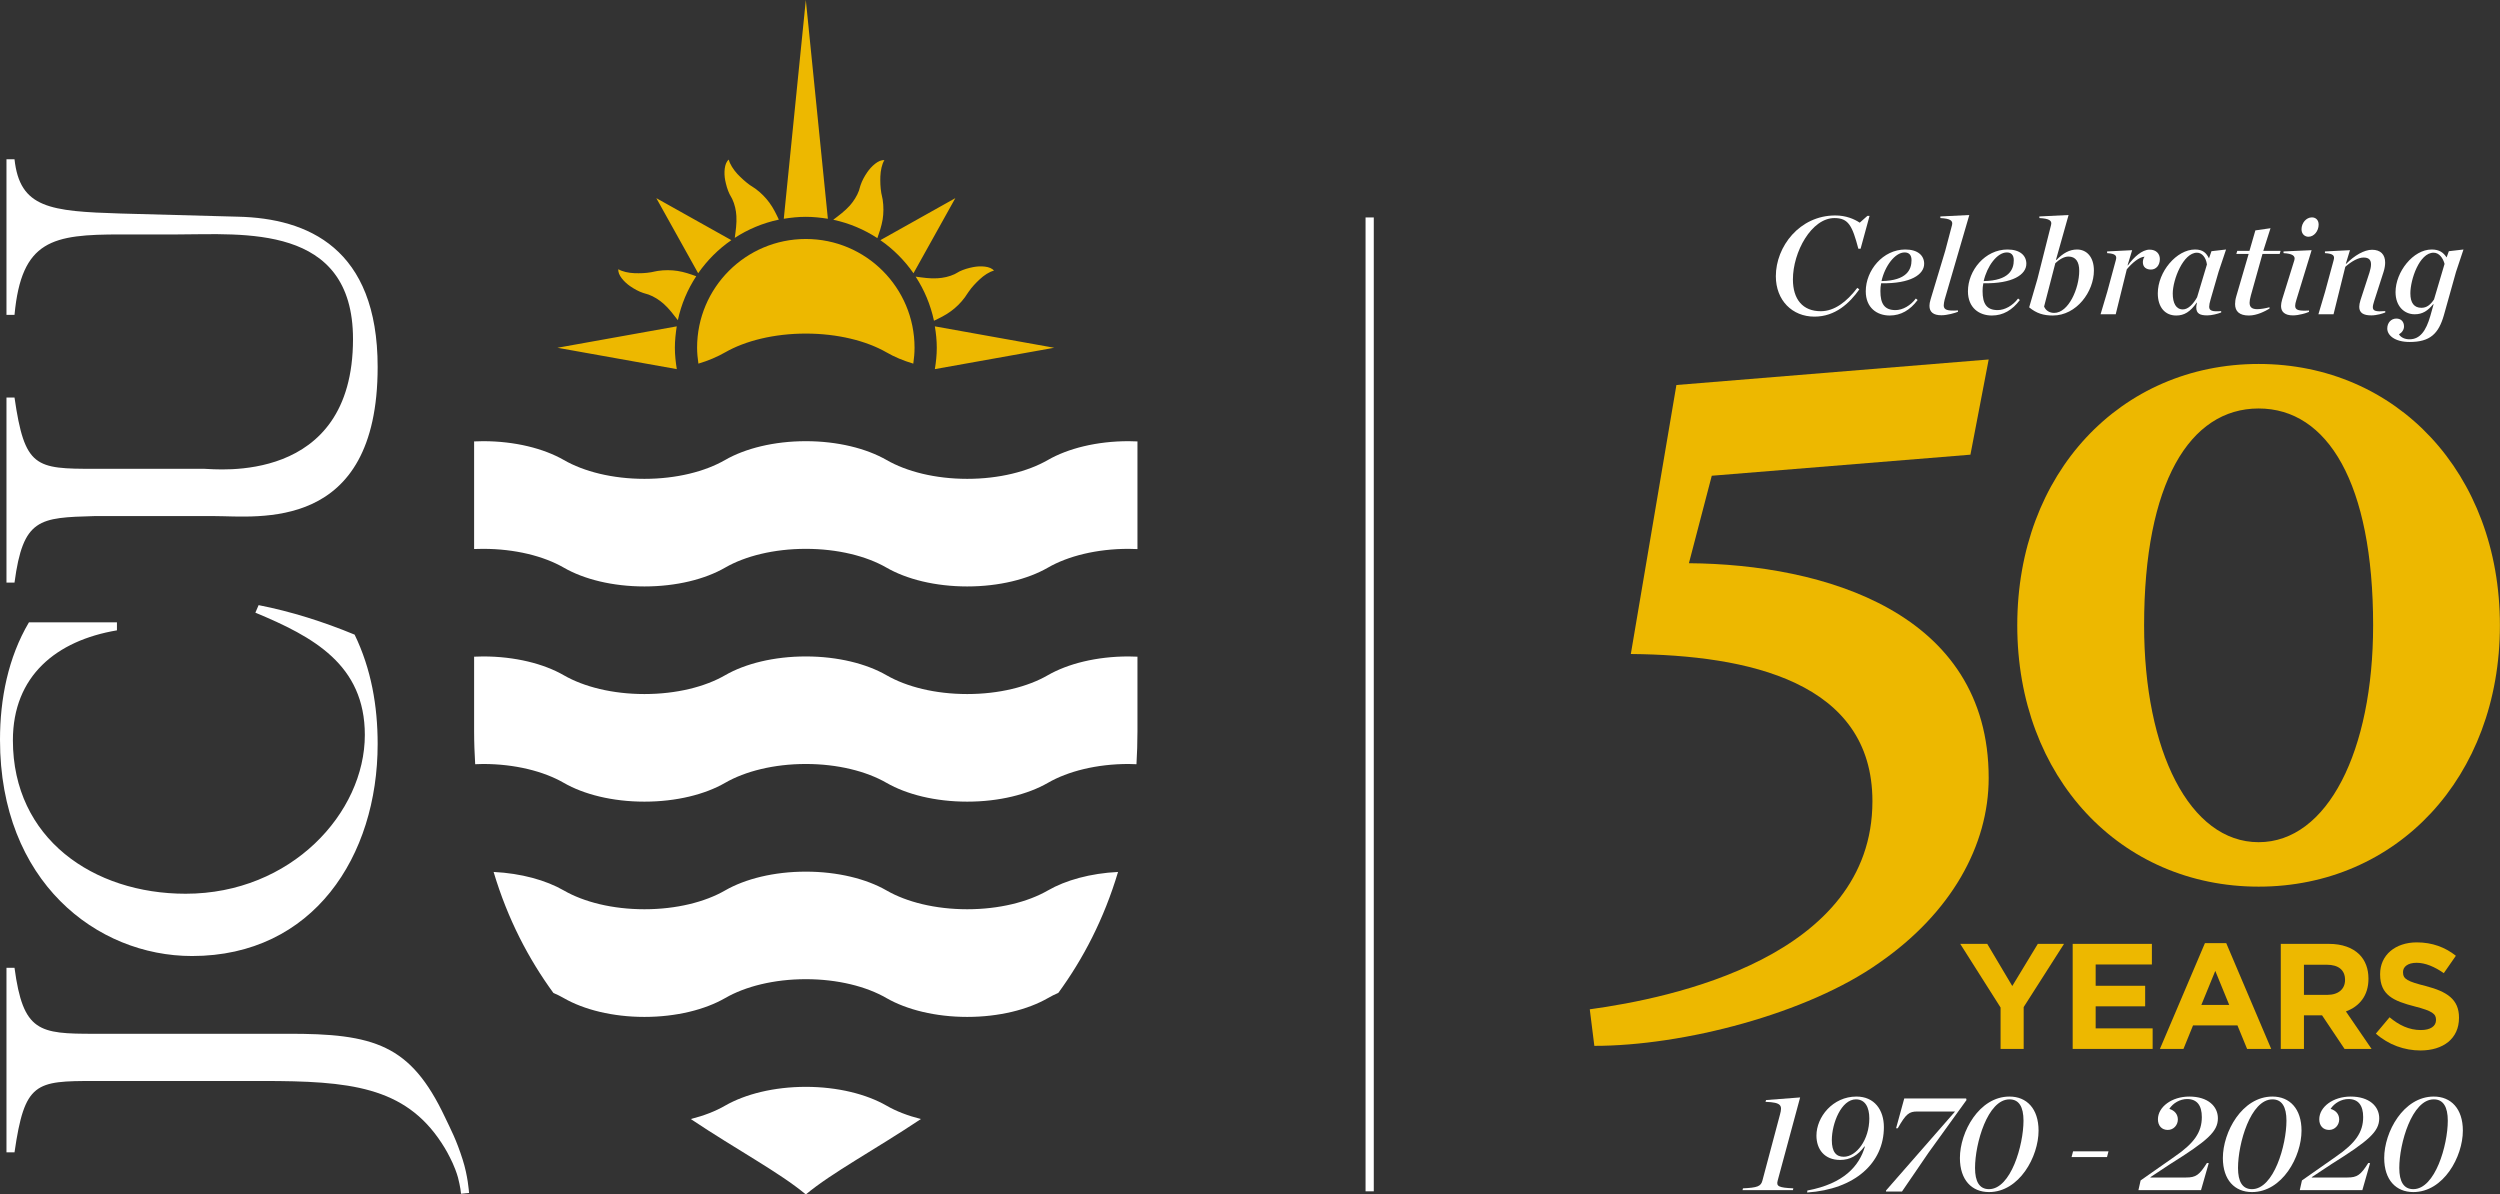 <?xml version="1.0" encoding="UTF-8" standalone="no"?>
<svg
   xmlns:dc="http://purl.org/dc/elements/1.1/"
   xmlns:cc="http://creativecommons.org/ns#"
   xmlns:rdf="http://www.w3.org/1999/02/22-rdf-syntax-ns#"
   xmlns:svg="http://www.w3.org/2000/svg"
   xmlns="http://www.w3.org/2000/svg"
   xmlns:sodipodi="http://sodipodi.sourceforge.net/DTD/sodipodi-0.dtd"
   xmlns:inkscape="http://www.inkscape.org/namespaces/inkscape"
   inkscape:version="1.0beta2 (2b71d25, 2019-12-03)"
   sodipodi:docname="JCU 50th Logo - Shield REV.pdf.svg"
   id="svg4595"
   version="1.1"
   viewBox="0 0 156.83 74.93"
   height="74.93pt"
   width="156.83pt">
  <rect x="0" y="0" width="156.83" height="74.93" fill="#333333" stroke="none"/>
  <sodipodi:namedview
     inkscape:current-layer="surface1"
     inkscape:window-maximized="0"
     inkscape:window-y="127"
     inkscape:window-x="1806"
     inkscape:cy="55.570026"
     inkscape:cx="150.70245"
     inkscape:zoom="2.3193904"
     showgrid="false"
     id="namedview4597"
     inkscape:window-height="822"
     inkscape:window-width="1271"
     inkscape:pageshadow="2"
     inkscape:pageopacity="0"
     guidetolerance="10"
     gridtolerance="10"
     objecttolerance="10"
     borderopacity="1"
     inkscape:document-rotation="0"
     bordercolor="#666666"
     pagecolor="#ffffff" />
  <defs
     id="defs4462">
    <clipPath
       id="clip1">
      <path
         id="path4393"
         d="M 85 13 L 87 13 L 87 74.93 L 85 74.93 Z M 85 13 " />
    </clipPath>
    <clipPath
       id="clip2">
      <path
         id="path4396"
         d="M 126 22 L 156.828 22 L 156.828 56 L 126 56 Z M 126 22 " />
    </clipPath>
    <clipPath
       id="clip3">
      <path
         id="path4399"
         d="M 126 22 L 156.801 22 L 156.801 56 L 126 56 Z M 126 22 " />
    </clipPath>
    <clipPath
       id="clip4">
      <path
         id="path4402"
         d="M 126.547 39.227 C 126.547 48.785 133.035 55.621 141.688 55.621 C 150.34 55.621 156.824 48.785 156.824 39.227 C 156.824 29.672 150.34 22.832 141.688 22.832 C 133.035 22.832 126.547 29.672 126.547 39.227 M 134.504 39.227 C 134.504 30.301 137.363 25.625 141.688 25.625 C 146.012 25.625 148.871 30.301 148.871 39.227 C 148.871 47.109 146.012 52.832 141.688 52.832 C 137.363 52.832 134.504 47.109 134.504 39.227 " />
    </clipPath>
    <clipPath
       id="clip5">
      <path
         id="path4405"
         d="M 122 59 L 130 59 L 130 66 L 122 66 Z M 122 59 " />
    </clipPath>
    <clipPath
       id="clip6">
      <path
         id="path4408"
         d="M 127.836 59.211 L 126.234 61.855 L 124.664 59.211 L 122.969 59.211 L 125.5 63.203 L 125.5 65.801 L 126.949 65.801 L 126.949 63.176 L 129.48 59.211 Z M 127.836 59.211 " />
    </clipPath>
    <clipPath
       id="clip7">
      <path
         id="path4411"
         d="M 130.023 59.211 L 134.992 59.211 L 134.992 60.504 L 130.023 60.504 Z M 130.023 60.504 L 131.465 60.504 L 131.465 61.84 L 130.023 61.84 Z M 130.023 61.84 L 134.57 61.84 L 134.57 63.129 L 130.023 63.129 Z M 130.023 63.129 L 131.465 63.129 L 131.465 64.512 L 130.023 64.512 Z M 130.023 64.512 L 135.039 64.512 L 135.039 65.801 L 130.023 65.801 Z M 130.023 64.512 " />
    </clipPath>
    <clipPath
       id="clip8">
      <path
         id="path4414"
         d="M 135 59 L 143 59 L 143 66 L 135 66 Z M 135 59 " />
    </clipPath>
    <clipPath
       id="clip9">
      <path
         id="path4417"
         d="M 138.32 59.164 L 135.496 65.801 L 136.973 65.801 L 137.574 64.324 L 140.359 64.324 L 140.965 65.801 L 142.477 65.801 L 139.656 59.164 Z M 138.969 60.906 L 139.844 63.043 L 138.094 63.043 Z M 138.969 60.906 " />
    </clipPath>
    <clipPath
       id="clip10">
      <path
         id="path4420"
         d="M 143 59 L 149 59 L 149 66 L 143 66 Z M 143 59 " />
    </clipPath>
    <clipPath
       id="clip11">
      <path
         id="path4423"
         d="M 143.078 59.211 L 143.078 65.801 L 144.531 65.801 L 144.531 63.695 L 145.668 63.695 L 147.078 65.801 L 148.773 65.801 L 147.164 63.449 C 148.004 63.137 148.578 62.469 148.578 61.406 L 148.578 61.387 C 148.578 60.766 148.379 60.25 148.012 59.879 C 147.578 59.449 146.93 59.211 146.094 59.211 Z M 144.531 60.52 L 145.969 60.52 C 146.676 60.52 147.109 60.84 147.109 61.461 L 147.109 61.48 C 147.109 62.035 146.703 62.41 145.996 62.41 L 144.531 62.41 Z M 144.531 60.52 " />
    </clipPath>
    <clipPath
       id="clip12">
      <path
         id="path4426"
         d="M 149 59 L 155 59 L 155 66 L 149 66 Z M 149 59 " />
    </clipPath>
    <clipPath
       id="clip13">
      <path
         id="path4429"
         d="M 149.309 61.105 L 149.309 61.125 C 149.309 62.434 150.164 62.797 151.488 63.137 C 152.594 63.422 152.816 63.605 152.816 63.973 L 152.816 63.992 C 152.816 64.379 152.461 64.617 151.867 64.617 C 151.113 64.617 150.492 64.305 149.902 63.816 L 149.043 64.84 C 149.836 65.547 150.844 65.898 151.84 65.898 C 153.262 65.898 154.258 65.16 154.258 63.852 L 154.258 63.836 C 154.258 62.688 153.504 62.203 152.168 61.855 C 151.031 61.566 150.746 61.426 150.746 60.992 L 150.746 60.973 C 150.746 60.652 151.039 60.398 151.598 60.398 C 152.148 60.398 152.723 60.645 153.305 61.047 L 154.062 59.957 C 153.391 59.422 152.574 59.117 151.613 59.117 C 150.266 59.117 149.309 59.91 149.309 61.105 " />
    </clipPath>
    <clipPath
       id="clip14">
      <path
         id="path4432"
         d="M 109 68 L 113 68 L 113 74.93 L 109 74.93 Z M 109 68 " />
    </clipPath>
    <clipPath
       id="clip15">
      <path
         id="path4435"
         d="M 113 68 L 119 68 L 119 74.93 L 113 74.93 Z M 113 68 " />
    </clipPath>
    <clipPath
       id="clip16">
      <path
         id="path4438"
         d="M 118 68 L 124 68 L 124 74.93 L 118 74.93 Z M 118 68 " />
    </clipPath>
    <clipPath
       id="clip17">
      <path
         id="path4441"
         d="M 122 68 L 128 68 L 128 74.93 L 122 74.93 Z M 122 68 " />
    </clipPath>
    <clipPath
       id="clip18">
      <path
         id="path4444"
         d="M 134 68 L 140 68 L 140 74.93 L 134 74.93 Z M 134 68 " />
    </clipPath>
    <clipPath
       id="clip19">
      <path
         id="path4447"
         d="M 139 68 L 145 68 L 145 74.93 L 139 74.93 Z M 139 68 " />
    </clipPath>
    <clipPath
       id="clip20">
      <path
         id="path4450"
         d="M 144 68 L 150 68 L 150 74.93 L 144 74.93 Z M 144 68 " />
    </clipPath>
    <clipPath
       id="clip21">
      <path
         id="path4453"
         d="M 149 68 L 155 68 L 155 74.93 L 149 74.93 Z M 149 68 " />
    </clipPath>
    <clipPath
       id="clip22">
      <path
         id="path4456"
         d="M 43 68 L 58 68 L 58 74.93 L 43 74.93 Z M 43 68 " />
    </clipPath>
    <clipPath
       id="clip23">
      <path
         id="path4459"
         d="M 0 60 L 30 60 L 30 74.93 L 0 74.93 Z M 0 60 " />
    </clipPath>
  </defs>
  <g
     id="surface1">
    <g
       style="fill:#ffffff;fill-opacity:1"
       id="g4466"
       clip-rule="nonzero"
       clip-path="url(#clip1)">
      <path
         id="path4464"
         d="M 86.18 13.641 L 85.664 13.641 L 85.664 74.734 L 86.18 74.734 L 86.18 13.641 "
         style="stroke:none;fill-rule:nonzero;fill:#ffffff;fill-opacity:1" />
    </g>
    <g
       style="fill:#edb800;fill-opacity:1"
       id="g4470"
       clip-rule="nonzero"
       clip-path="url(#clip2)">
      <path
         id="path4468"
         d="M 126.547 39.227 C 126.547 48.785 133.035 55.621 141.688 55.621 C 150.34 55.621 156.824 48.785 156.824 39.227 C 156.824 29.672 150.34 22.832 141.688 22.832 C 133.035 22.832 126.547 29.672 126.547 39.227 M 134.504 39.227 C 134.504 30.301 137.363 25.625 141.688 25.625 C 146.012 25.625 148.871 30.301 148.871 39.227 C 148.871 47.109 146.012 52.832 141.688 52.832 C 137.363 52.832 134.504 47.109 134.504 39.227 "
         style="stroke:none;fill-rule:nonzero;fill:#edb800;fill-opacity:1" />
    </g>
    <path
       id="path4478"
       d="M 127.836 59.211 L 126.234 61.855 L 124.664 59.211 L 122.969 59.211 L 125.5 63.203 L 125.5 65.801 L 126.949 65.801 L 126.949 63.176 L 129.48 59.211 L 127.836 59.211 "
       style="stroke:none;fill-rule:nonzero;fill:#edb800;fill-opacity:1" />
    <path
       id="path4486"
       d="M 130.023 59.211 L 130.023 65.801 L 135.039 65.801 L 135.039 64.512 L 131.465 64.512 L 131.465 63.129 L 134.57 63.129 L 134.57 61.84 L 131.465 61.84 L 131.465 60.504 L 134.992 60.504 L 134.992 59.211 L 130.023 59.211 "
       style="stroke:none;fill-rule:nonzero;fill:#edb800;fill-opacity:1" />
    <path
       id="path4492"
       d="M 138.32 59.164 L 135.496 65.801 L 136.973 65.801 L 137.574 64.324 L 140.359 64.324 L 140.965 65.801 L 142.477 65.801 L 139.656 59.164 Z M 138.969 60.906 L 139.844 63.043 L 138.094 63.043 Z M 138.969 60.906 "
       style="stroke:none;fill-rule:nonzero;fill:#edb800;fill-opacity:1" />
    <path
       id="path4500"
       d="M 143.078 59.211 L 143.078 65.801 L 144.531 65.801 L 144.531 63.695 L 145.668 63.695 L 147.078 65.801 L 148.773 65.801 L 147.164 63.449 C 148.004 63.137 148.578 62.469 148.578 61.406 L 148.578 61.387 C 148.578 60.766 148.379 60.25 148.012 59.879 C 147.578 59.449 146.93 59.211 146.094 59.211 Z M 144.531 60.52 L 145.969 60.52 C 146.676 60.52 147.109 60.84 147.109 61.461 L 147.109 61.48 C 147.109 62.035 146.703 62.41 145.996 62.41 L 144.531 62.41 L 144.531 60.52 "
       style="stroke:none;fill-rule:nonzero;fill:#edb800;fill-opacity:1" />
    <path
       id="path4508"
       d="M 149.309 61.105 L 149.309 61.125 C 149.309 62.434 150.164 62.797 151.488 63.137 C 152.594 63.422 152.816 63.605 152.816 63.973 L 152.816 63.992 C 152.816 64.379 152.461 64.617 151.867 64.617 C 151.113 64.617 150.492 64.305 149.902 63.816 L 149.043 64.84 C 149.836 65.547 150.844 65.898 151.84 65.898 C 153.262 65.898 154.258 65.16 154.258 63.852 L 154.258 63.836 C 154.258 62.688 153.504 62.203 152.168 61.855 C 151.031 61.566 150.746 61.426 150.746 60.992 L 150.746 60.973 C 150.746 60.652 151.039 60.398 151.598 60.398 C 152.148 60.398 152.723 60.645 153.305 61.047 L 154.062 59.957 C 153.391 59.422 152.574 59.117 151.613 59.117 C 150.266 59.117 149.309 59.91 149.309 61.105 "
       style="stroke:none;fill-rule:nonzero;fill:#edb800;fill-opacity:1" />
    <path
       id="path4516"
       d="M 123.609 28.523 L 107.383 29.844 L 105.949 35.332 C 114.387 35.398 124.754 38.387 124.754 48.801 C 124.754 53.043 122.395 57.277 117.891 60.398 C 113.387 63.594 105.594 65.609 100.016 65.609 L 99.73 63.316 C 104.805 62.621 117.461 60.055 117.461 50.262 C 117.461 42.762 109.668 41.094 102.305 41.027 L 105.164 24.152 L 124.754 22.551 L 123.609 28.523 "
       style="stroke:none;fill-rule:nonzero;fill:#edb800;fill-opacity:1" />
    <g
       style="fill:#ffffff;fill-opacity:1"
       id="g4520"
       clip-rule="nonzero"
       clip-path="url(#clip14)">
      <path
         id="path4518"
         d="M 109.34 74.547 C 110.242 74.504 110.469 74.426 110.562 74.051 L 111.664 69.91 C 111.812 69.355 111.77 69.156 110.754 69.121 L 110.789 69.008 L 112.926 68.844 L 111.52 74.051 C 111.414 74.426 111.578 74.504 112.5 74.547 L 112.473 74.66 L 109.312 74.66 L 109.34 74.547 "
         style="stroke:none;fill-rule:nonzero;fill:#ffffff;fill-opacity:1" />
    </g>
    <g
       style="fill:#ffffff;fill-opacity:1"
       id="g4524"
       clip-rule="nonzero"
       clip-path="url(#clip15)">
      <path
         id="path4522"
         d="M 114.914 71.523 C 114.914 72.27 115.191 72.566 115.66 72.566 C 116.449 72.566 117.266 71.508 117.266 70.16 C 117.266 69.477 117.016 68.965 116.426 68.965 C 115.508 68.965 114.914 70.473 114.914 71.523 Z M 118.18 70.707 C 118.18 72.957 116.363 74.605 113.367 74.809 L 113.379 74.684 C 115.688 74.25 116.633 73.133 116.988 71.934 L 116.965 71.914 C 116.539 72.488 116.062 72.766 115.434 72.766 C 114.445 72.766 113.949 72.09 113.949 71.238 C 113.949 70.074 114.969 68.789 116.461 68.789 C 117.582 68.789 118.18 69.625 118.18 70.707 "
         style="stroke:none;fill-rule:nonzero;fill:#ffffff;fill-opacity:1" />
    </g>
    <g
       style="fill:#ffffff;fill-opacity:1"
       id="g4528"
       clip-rule="nonzero"
       clip-path="url(#clip16)">
      <path
         id="path4526"
         d="M 118.312 74.684 L 122.645 69.727 L 120.281 69.727 C 119.762 69.727 119.57 69.867 119.051 70.777 L 118.945 70.777 L 119.457 68.91 L 123.34 68.91 L 123.363 69.008 L 120.984 72.305 L 119.316 74.746 L 118.312 74.746 L 118.312 74.684 "
         style="stroke:none;fill-rule:nonzero;fill:#ffffff;fill-opacity:1" />
    </g>
    <g
       style="fill:#ffffff;fill-opacity:1"
       id="g4532"
       clip-rule="nonzero"
       clip-path="url(#clip17)">
      <path
         id="path4530"
         d="M 124.773 74.598 C 126.145 74.598 126.938 71.836 126.938 70.301 C 126.938 69.441 126.66 68.965 126.059 68.965 C 124.688 68.965 123.898 71.734 123.898 73.27 C 123.898 74.129 124.176 74.598 124.773 74.598 Z M 124.773 74.781 C 123.699 74.781 122.949 74.027 122.949 72.645 C 122.949 71.012 124.156 68.789 126.059 68.789 C 127.137 68.789 127.883 69.547 127.883 70.926 C 127.883 72.559 126.676 74.781 124.773 74.781 "
         style="stroke:none;fill-rule:nonzero;fill:#ffffff;fill-opacity:1" />
    </g>
    <path
       id="path4534"
       d="M 130.047 72.227 L 132.27 72.227 L 132.176 72.586 L 129.953 72.586 L 130.047 72.227 "
       style="stroke:none;fill-rule:nonzero;fill:#ffffff;fill-opacity:1" />
    <g
       style="fill:#ffffff;fill-opacity:1"
       id="g4538"
       clip-rule="nonzero"
       clip-path="url(#clip18)">
      <path
         id="path4536"
         d="M 134.285 74.051 L 136.414 72.559 C 137.648 71.715 138.125 71.023 138.125 70.074 C 138.125 69.355 137.828 68.945 137.203 68.945 C 136.762 68.945 136.316 69.199 136.086 69.562 C 136.43 69.668 136.621 69.91 136.621 70.23 C 136.621 70.57 136.363 70.883 135.988 70.883 C 135.613 70.883 135.371 70.621 135.371 70.215 C 135.371 69.441 136.242 68.789 137.336 68.789 C 138.516 68.789 139.133 69.406 139.133 70.152 C 139.133 70.996 138.465 71.566 136.137 73.027 L 134.902 73.844 L 134.902 73.867 L 137.137 73.867 C 137.754 73.867 137.969 73.711 138.445 72.957 L 138.559 72.965 L 138.074 74.66 L 134.148 74.66 L 134.285 74.051 "
         style="stroke:none;fill-rule:nonzero;fill:#ffffff;fill-opacity:1" />
    </g>
    <g
       style="fill:#ffffff;fill-opacity:1"
       id="g4542"
       clip-rule="nonzero"
       clip-path="url(#clip19)">
      <path
         id="path4540"
         d="M 141.27 74.598 C 142.641 74.598 143.434 71.836 143.434 70.301 C 143.434 69.441 143.152 68.965 142.555 68.965 C 141.184 68.965 140.395 71.734 140.395 73.27 C 140.395 74.129 140.672 74.598 141.27 74.598 Z M 141.27 74.781 C 140.195 74.781 139.445 74.027 139.445 72.645 C 139.445 71.012 140.652 68.789 142.555 68.789 C 143.633 68.789 144.379 69.547 144.379 70.926 C 144.379 72.559 143.172 74.781 141.27 74.781 "
         style="stroke:none;fill-rule:nonzero;fill:#ffffff;fill-opacity:1" />
    </g>
    <g
       style="fill:#ffffff;fill-opacity:1"
       id="g4546"
       clip-rule="nonzero"
       clip-path="url(#clip20)">
      <path
         id="path4544"
         d="M 144.406 74.051 L 146.535 72.559 C 147.766 71.715 148.246 71.023 148.246 70.074 C 148.246 69.355 147.949 68.945 147.324 68.945 C 146.883 68.945 146.438 69.199 146.203 69.562 C 146.555 69.668 146.742 69.91 146.742 70.23 C 146.742 70.57 146.48 70.883 146.109 70.883 C 145.734 70.883 145.492 70.621 145.492 70.215 C 145.492 69.441 146.359 68.789 147.457 68.789 C 148.637 68.789 149.254 69.406 149.254 70.152 C 149.254 70.996 148.586 71.566 146.258 73.027 L 145.023 73.844 L 145.023 73.867 L 147.258 73.867 C 147.871 73.867 148.09 73.711 148.566 72.957 L 148.68 72.965 L 148.195 74.66 L 144.27 74.66 L 144.406 74.051 "
         style="stroke:none;fill-rule:nonzero;fill:#ffffff;fill-opacity:1" />
    </g>
    <g
       style="fill:#ffffff;fill-opacity:1"
       id="g4550"
       clip-rule="nonzero"
       clip-path="url(#clip21)">
      <path
         id="path4548"
         d="M 151.391 74.598 C 152.762 74.598 153.555 71.836 153.555 70.301 C 153.555 69.441 153.273 68.965 152.676 68.965 C 151.305 68.965 150.512 71.734 150.512 73.27 C 150.512 74.129 150.793 74.598 151.391 74.598 Z M 151.391 74.781 C 150.312 74.781 149.566 74.027 149.566 72.645 C 149.566 71.012 150.773 68.789 152.676 68.789 C 153.754 68.789 154.5 69.547 154.5 70.926 C 154.5 72.559 153.293 74.781 151.391 74.781 "
         style="stroke:none;fill-rule:nonzero;fill:#ffffff;fill-opacity:1" />
    </g>
    <path
       id="path4552"
       d="M 111.402 17.328 C 111.402 15.461 112.898 13.516 115.129 13.516 C 115.816 13.516 116.336 13.75 116.664 13.969 L 117.145 13.543 L 117.281 13.543 L 116.719 15.602 L 116.578 15.602 C 116.195 14.148 115.953 13.68 115.078 13.68 C 113.637 13.68 112.473 15.809 112.473 17.527 C 112.473 18.777 113.09 19.523 114.219 19.523 C 115.078 19.523 115.848 18.934 116.512 18.059 L 116.641 18.152 C 116.031 19.012 115.137 19.863 113.824 19.863 C 112.43 19.863 111.402 18.84 111.402 17.328 "
       style="stroke:none;fill-rule:nonzero;fill:#ffffff;fill-opacity:1" />
    <path
       id="path4554"
       d="M 118.031 17.633 C 119.637 17.605 119.914 16.895 119.914 16.32 C 119.914 15.98 119.742 15.836 119.48 15.836 C 118.875 15.836 118.238 16.695 118.031 17.633 Z M 118.008 17.77 C 117.973 17.934 117.961 18.102 117.961 18.258 C 117.961 19.055 118.215 19.453 118.91 19.453 C 119.359 19.453 119.855 19.168 120.184 18.727 L 120.297 18.82 C 119.828 19.453 119.246 19.793 118.543 19.793 C 117.754 19.793 117.043 19.316 117.043 18.273 C 117.043 16.961 118.117 15.652 119.523 15.652 C 120.316 15.652 120.707 16.035 120.707 16.547 C 120.707 17.223 119.855 17.805 118.008 17.77 "
       style="stroke:none;fill-rule:nonzero;fill:#ffffff;fill-opacity:1" />
    <path
       id="path4556"
       d="M 121.992 18.793 C 121.961 18.934 121.934 19.055 121.934 19.16 C 121.934 19.438 122.156 19.516 122.828 19.473 L 122.828 19.559 C 122.66 19.629 122.168 19.777 121.785 19.777 C 121.289 19.777 121.039 19.578 121.039 19.184 C 121.039 19.074 121.062 18.934 121.109 18.785 L 122.027 15.738 L 122.453 14.125 C 122.523 13.848 122.367 13.715 121.723 13.68 L 121.723 13.578 L 123.539 13.488 L 121.992 18.793 "
       style="stroke:none;fill-rule:nonzero;fill:#ffffff;fill-opacity:1" />
    <path
       id="path4558"
       d="M 124.441 17.633 C 126.051 17.605 126.328 16.895 126.328 16.32 C 126.328 15.98 126.152 15.836 125.891 15.836 C 125.285 15.836 124.652 16.695 124.441 17.633 Z M 124.418 17.77 C 124.383 17.934 124.371 18.102 124.371 18.258 C 124.371 19.055 124.625 19.453 125.32 19.453 C 125.77 19.453 126.266 19.168 126.598 18.727 L 126.711 18.82 C 126.238 19.453 125.656 19.793 124.953 19.793 C 124.164 19.793 123.453 19.316 123.453 18.273 C 123.453 16.961 124.527 15.652 125.934 15.652 C 126.727 15.652 127.117 16.035 127.117 16.547 C 127.117 17.223 126.266 17.805 124.418 17.77 "
       style="stroke:none;fill-rule:nonzero;fill:#ffffff;fill-opacity:1" />
    <path
       id="path4560"
       d="M 130.434 16.988 C 130.434 16.426 130.219 16.094 129.758 16.094 C 129.48 16.094 129.184 16.277 128.934 16.512 L 128.23 19.23 C 128.336 19.488 128.578 19.629 128.863 19.629 C 129.766 19.629 130.434 18.09 130.434 16.988 Z M 128.777 19.793 C 128.188 19.793 127.754 19.656 127.293 19.281 L 127.812 17.5 L 128.664 14.125 C 128.742 13.848 128.578 13.715 127.934 13.68 L 127.934 13.578 L 129.766 13.488 L 128.977 16.293 L 129.004 16.312 C 129.41 15.887 129.82 15.652 130.297 15.652 C 130.895 15.652 131.355 16.113 131.355 16.973 C 131.355 18.293 130.27 19.793 128.777 19.793 "
       style="stroke:none;fill-rule:nonzero;fill:#ffffff;fill-opacity:1" />
    <path
       id="path4562"
       d="M 135.492 16.25 C 135.492 16.641 135.258 16.91 134.934 16.91 C 134.641 16.91 134.426 16.762 134.426 16.449 C 134.426 16.363 134.449 16.199 134.535 16.102 C 134.199 16.121 133.762 16.484 133.418 16.895 L 132.723 19.715 L 131.773 19.715 L 132.191 18.309 L 132.73 16.32 C 132.809 16.043 132.723 15.914 132.184 15.879 L 132.184 15.773 L 133.754 15.695 L 133.469 16.633 L 133.484 16.652 C 133.867 16.121 134.379 15.66 134.848 15.66 C 135.273 15.66 135.492 15.93 135.492 16.25 "
       style="stroke:none;fill-rule:nonzero;fill:#ffffff;fill-opacity:1" />
    <path
       id="path4564"
       d="M 136.301 18.414 C 136.301 19.02 136.508 19.41 136.934 19.41 C 137.273 19.41 137.586 19.074 137.828 18.648 L 138.445 16.59 C 138.387 16.156 138.141 15.852 137.82 15.852 C 136.961 15.852 136.301 17.543 136.301 18.414 Z M 138.672 18.793 C 138.617 18.977 138.586 19.133 138.586 19.246 C 138.586 19.5 138.801 19.559 139.34 19.516 L 139.34 19.602 C 139.113 19.691 138.75 19.785 138.465 19.785 C 138.02 19.785 137.777 19.68 137.777 19.289 C 137.777 19.219 137.785 19.133 137.82 18.996 L 137.805 18.984 C 137.395 19.566 137.02 19.793 136.516 19.793 C 135.824 19.793 135.363 19.281 135.363 18.402 C 135.363 17.043 136.543 15.652 137.699 15.652 C 138.203 15.652 138.41 15.879 138.574 16.207 L 138.73 15.758 L 139.645 15.652 L 139.176 17.051 L 138.672 18.793 "
       style="stroke:none;fill-rule:nonzero;fill:#ffffff;fill-opacity:1" />
    <path
       id="path4566"
       d="M 141.93 15.93 L 141.199 18.543 C 141.148 18.727 141.121 18.875 141.121 18.996 C 141.121 19.273 141.277 19.395 141.598 19.395 C 141.809 19.395 142.121 19.344 142.371 19.273 L 142.371 19.359 C 142.094 19.523 141.59 19.793 141.078 19.793 C 140.48 19.793 140.211 19.531 140.211 19.074 C 140.211 18.926 140.234 18.762 140.289 18.578 L 141.062 15.93 L 140.289 15.93 L 140.348 15.738 L 141.113 15.738 L 141.484 14.453 L 142.434 14.316 L 141.98 15.738 L 143.066 15.738 L 143.008 15.93 L 141.93 15.93 "
       style="stroke:none;fill-rule:nonzero;fill:#ffffff;fill-opacity:1" />
    <path
       id="path4568"
       d="M 145.031 13.637 C 145.258 13.637 145.453 13.785 145.453 14.09 C 145.453 14.488 145.168 14.852 144.812 14.852 C 144.59 14.852 144.379 14.688 144.379 14.383 C 144.379 13.984 144.676 13.637 145.031 13.637 Z M 144.848 19.566 C 144.684 19.637 144.223 19.785 143.84 19.785 C 143.348 19.785 143.094 19.578 143.094 19.195 C 143.094 19.074 143.121 18.941 143.164 18.785 L 143.93 16.32 C 144.012 16.035 143.789 15.914 143.25 15.879 L 143.25 15.773 L 145.012 15.695 L 144.059 18.805 C 144.008 18.961 143.98 19.09 143.98 19.184 C 143.98 19.453 144.195 19.516 144.848 19.48 L 144.848 19.566 "
       style="stroke:none;fill-rule:nonzero;fill:#ffffff;fill-opacity:1" />
    <path
       id="path4570"
       d="M 146.395 16.32 C 146.473 16.043 146.387 15.914 145.848 15.879 L 145.848 15.773 L 147.418 15.695 L 147.16 16.539 L 147.176 16.555 C 147.695 16.027 148.312 15.668 148.801 15.668 C 149.34 15.668 149.625 15.965 149.625 16.469 C 149.625 16.633 149.598 16.832 149.527 17.051 L 148.938 18.883 C 148.887 19.047 148.852 19.176 148.852 19.273 C 148.852 19.516 149.059 19.559 149.633 19.516 L 149.633 19.602 C 149.484 19.664 149.102 19.785 148.758 19.785 C 148.262 19.785 148 19.629 148 19.246 C 148 19.141 148.027 18.984 148.078 18.828 L 148.645 17.086 C 148.703 16.887 148.738 16.738 148.738 16.582 C 148.738 16.312 148.609 16.156 148.277 16.156 C 147.941 16.156 147.531 16.383 147.125 16.738 L 146.387 19.715 L 145.438 19.715 L 145.855 18.309 L 146.395 16.32 "
       style="stroke:none;fill-rule:nonzero;fill:#ffffff;fill-opacity:1" />
    <path
       id="path4572"
       d="M 151.207 18.402 C 151.207 19.012 151.449 19.309 151.902 19.309 C 152.223 19.309 152.457 19.133 152.691 18.785 L 153.352 16.555 C 153.258 16.191 153.012 15.852 152.664 15.852 C 151.77 15.852 151.207 17.543 151.207 18.402 Z M 150.277 18.324 C 150.277 17.059 151.379 15.652 152.543 15.652 C 153.039 15.652 153.281 15.852 153.48 16.148 L 153.621 15.758 L 154.539 15.652 L 154.07 17.059 L 153.309 19.777 C 152.977 20.93 152.449 21.453 151.164 21.453 C 150.219 21.453 149.758 21.027 149.758 20.609 C 149.758 20.246 150 19.984 150.328 19.984 C 150.633 19.984 150.809 20.191 150.809 20.48 C 150.809 20.68 150.676 20.871 150.492 20.973 C 150.617 21.176 150.867 21.285 151.152 21.285 C 151.812 21.285 152.188 20.758 152.457 19.828 L 152.664 19.09 L 152.641 19.082 C 152.293 19.5 151.973 19.715 151.477 19.715 C 150.824 19.715 150.277 19.211 150.277 18.324 "
       style="stroke:none;fill-rule:nonzero;fill:#ffffff;fill-opacity:1" />
    <path
       id="path4574"
       d="M 65.738 42.355 C 64.477 43.086 62.676 43.539 60.676 43.539 C 58.672 43.539 56.875 43.086 55.613 42.359 C 54.352 41.633 52.551 41.18 50.551 41.18 C 48.551 41.18 46.746 41.633 45.488 42.359 C 44.23 43.086 42.43 43.539 40.426 43.539 C 38.426 43.539 36.625 43.086 35.367 42.359 C 34.105 41.633 32.305 41.18 30.305 41.18 C 30.117 41.18 29.93 41.188 29.742 41.195 L 29.742 45.879 C 29.742 46.586 29.77 47.27 29.809 47.941 C 29.973 47.938 30.137 47.926 30.305 47.926 C 32.305 47.926 34.105 48.383 35.367 49.109 C 36.625 49.836 38.426 50.289 40.426 50.289 C 42.43 50.289 44.23 49.836 45.488 49.109 C 46.746 48.383 48.551 47.926 50.551 47.926 C 52.551 47.926 54.352 48.383 55.613 49.109 C 56.875 49.836 58.672 50.289 60.676 50.289 C 62.676 50.289 64.477 49.836 65.738 49.109 C 66.996 48.383 68.797 47.926 70.797 47.926 C 70.965 47.926 71.129 47.938 71.293 47.941 C 71.332 47.27 71.355 46.586 71.355 45.879 L 71.355 41.195 C 71.172 41.188 70.988 41.18 70.797 41.18 C 68.797 41.18 66.996 41.633 65.738 42.355 "
       style="stroke:none;fill-rule:nonzero;fill:#ffffff;fill-opacity:1" />
    <path
       id="path4576"
       d="M 60.676 57.039 C 58.676 57.039 56.871 56.586 55.613 55.859 C 54.352 55.133 52.551 54.68 50.551 54.68 C 48.551 54.68 46.75 55.133 45.488 55.859 C 44.23 56.586 42.43 57.039 40.426 57.039 C 38.426 57.039 36.625 56.586 35.367 55.859 C 34.246 55.215 32.699 54.785 30.965 54.699 C 31.852 57.668 33.164 60.164 34.715 62.289 C 34.945 62.391 35.164 62.492 35.367 62.613 C 36.625 63.336 38.426 63.793 40.426 63.793 C 42.43 63.793 44.23 63.336 45.488 62.613 C 46.75 61.883 48.551 61.426 50.551 61.426 C 52.551 61.426 54.352 61.883 55.613 62.613 C 56.871 63.336 58.676 63.793 60.676 63.793 C 62.676 63.793 64.477 63.336 65.738 62.613 C 65.941 62.492 66.16 62.387 66.391 62.285 C 67.941 60.164 69.25 57.668 70.137 54.699 C 68.402 54.785 66.855 55.215 65.738 55.859 C 64.477 56.586 62.676 57.039 60.676 57.039 "
       style="stroke:none;fill-rule:nonzero;fill:#ffffff;fill-opacity:1" />
    <g
       style="fill:#ffffff;fill-opacity:1"
       id="g4580"
       clip-rule="nonzero"
       clip-path="url(#clip22)">
      <path
         id="path4578"
         d="M 55.613 69.359 C 54.352 68.637 52.551 68.18 50.551 68.18 C 48.551 68.18 46.75 68.637 45.488 69.359 C 44.883 69.711 44.152 69.992 43.332 70.199 C 46.234 72.137 48.918 73.562 50.551 74.93 C 52.188 73.562 54.867 72.137 57.77 70.199 C 56.953 69.992 56.219 69.711 55.613 69.359 "
         style="stroke:none;fill-rule:nonzero;fill:#ffffff;fill-opacity:1" />
    </g>
    <path
       id="path4582"
       d="M 65.738 28.855 C 64.477 29.582 62.676 30.039 60.676 30.039 C 58.672 30.039 56.875 29.582 55.613 28.855 C 54.352 28.133 52.551 27.676 50.551 27.676 C 48.551 27.676 46.746 28.133 45.488 28.855 C 44.23 29.582 42.43 30.039 40.426 30.039 C 38.426 30.039 36.625 29.582 35.367 28.855 C 34.105 28.133 32.305 27.676 30.305 27.676 C 30.117 27.676 29.93 27.684 29.742 27.691 L 29.742 34.441 C 29.93 34.438 30.117 34.43 30.305 34.43 C 32.305 34.43 34.105 34.883 35.367 35.609 C 36.625 36.336 38.426 36.789 40.426 36.789 C 42.43 36.789 44.23 36.336 45.488 35.609 C 46.746 34.883 48.551 34.43 50.551 34.43 C 52.551 34.43 54.352 34.883 55.613 35.609 C 56.875 36.336 58.672 36.789 60.676 36.789 C 62.676 36.789 64.477 36.336 65.738 35.609 C 66.996 34.883 68.797 34.43 70.797 34.43 C 70.988 34.43 71.172 34.438 71.355 34.445 L 71.355 27.691 C 71.172 27.684 70.988 27.676 70.797 27.676 C 68.797 27.676 66.996 28.133 65.738 28.855 "
       style="stroke:none;fill-rule:nonzero;fill:#ffffff;fill-opacity:1" />
    <path
       id="path4584"
       d="M 50.551 14.992 C 46.785 14.992 43.73 18.047 43.73 21.812 C 43.73 22.152 43.766 22.484 43.812 22.812 C 44.438 22.625 45.004 22.383 45.488 22.105 C 46.746 21.383 48.551 20.926 50.551 20.926 C 52.551 20.926 54.352 21.383 55.613 22.105 C 56.098 22.387 56.664 22.625 57.293 22.812 C 57.34 22.484 57.371 22.156 57.371 21.812 C 57.371 18.047 54.32 14.992 50.551 14.992 Z M 41.258 16.996 C 41.121 17.016 40.984 17.055 40.848 17.078 C 40.488 17.141 40.145 17.148 39.801 17.137 C 39.445 17.125 39.027 17.039 38.793 16.887 C 38.734 17.242 39.172 17.711 39.543 17.961 C 39.801 18.137 40.07 18.285 40.352 18.379 C 40.465 18.422 40.578 18.438 40.688 18.48 C 41.027 18.602 41.363 18.82 41.629 19.055 C 41.973 19.359 42.258 19.746 42.523 20.086 C 42.734 19.09 43.133 18.156 43.676 17.328 C 43.316 17.199 42.926 17.062 42.504 16.996 C 42.129 16.938 41.68 16.93 41.258 16.996 Z M 66.133 21.816 L 58.645 20.473 C 58.719 20.91 58.766 21.359 58.766 21.816 C 58.766 22.27 58.719 22.715 58.645 23.156 Z M 42.453 20.473 L 34.969 21.816 L 42.457 23.156 C 42.387 22.715 42.336 22.27 42.336 21.816 C 42.336 21.359 42.387 20.91 42.453 20.473 Z M 60.531 18.648 C 60.617 18.535 60.68 18.41 60.766 18.301 C 60.973 18 61.211 17.754 61.461 17.52 C 61.719 17.277 62.074 17.039 62.352 16.98 C 62.141 16.691 61.5 16.668 61.059 16.754 C 60.754 16.812 60.469 16.895 60.191 17.027 C 60.082 17.082 59.992 17.148 59.883 17.199 C 59.559 17.352 59.168 17.438 58.809 17.457 C 58.355 17.488 57.879 17.414 57.449 17.355 L 57.441 17.355 C 57.984 18.188 58.375 19.117 58.59 20.121 C 58.934 19.957 59.301 19.781 59.648 19.527 C 59.957 19.305 60.277 18.996 60.531 18.648 Z M 45.879 15.066 L 41.172 12.43 L 43.797 17.141 C 44.367 16.328 45.066 15.625 45.879 15.066 Z M 57.305 17.141 L 59.93 12.43 L 55.227 15.066 C 56.035 15.625 56.738 16.328 57.305 17.141 Z M 51.934 13.723 L 50.551 0 L 49.168 13.723 C 49.621 13.652 50.078 13.602 50.551 13.602 C 51.023 13.602 51.48 13.652 51.934 13.723 Z M 45.766 12.176 C 45.816 12.277 45.883 12.375 45.934 12.484 C 46.09 12.809 46.176 13.199 46.195 13.551 C 46.223 14.012 46.152 14.488 46.094 14.914 L 46.094 14.922 C 46.922 14.383 47.859 13.988 48.859 13.777 C 48.695 13.43 48.52 13.059 48.266 12.715 C 48.043 12.406 47.73 12.086 47.387 11.836 C 47.273 11.754 47.152 11.684 47.035 11.605 C 46.738 11.391 46.492 11.156 46.254 10.91 C 46.016 10.648 45.777 10.289 45.719 10.012 C 45.43 10.227 45.406 10.867 45.492 11.309 C 45.555 11.613 45.633 11.902 45.766 12.176 Z M 55.371 13.766 C 55.43 13.391 55.438 12.941 55.371 12.516 C 55.352 12.383 55.309 12.246 55.285 12.109 C 55.227 11.746 55.215 11.41 55.227 11.062 C 55.242 10.711 55.32 10.289 55.48 10.051 C 55.125 9.996 54.656 10.434 54.402 10.809 C 54.227 11.066 54.082 11.328 53.984 11.617 C 53.945 11.723 53.922 11.844 53.887 11.949 C 53.766 12.289 53.547 12.629 53.312 12.895 C 53.008 13.234 52.621 13.523 52.277 13.781 L 52.273 13.785 C 53.277 14 54.207 14.395 55.039 14.938 C 55.164 14.578 55.301 14.188 55.371 13.766 "
       style="stroke:none;fill-rule:nonzero;fill:#edb800;fill-opacity:1" />
    <path
       id="path4586"
       d="M 7.336 39.039 L 7.336 39.543 C 3.535 40.184 0.809 42.402 0.809 46.441 C 0.809 52.602 5.855 56.066 11.645 56.066 C 18.273 56.066 22.887 50.984 22.887 46.105 C 22.887 41.695 19.652 39.945 16.02 38.434 L 16.223 37.961 C 18.273 38.363 20.293 39.004 22.246 39.812 C 23.289 41.965 23.691 44.289 23.691 46.676 C 23.691 53.711 19.652 59.973 12.047 59.973 C 6.059 59.973 0 55.293 0 46.41 C 0 43.852 0.504 41.258 1.816 39.039 L 7.336 39.039 "
       style="stroke:none;fill-rule:nonzero;fill:#ffffff;fill-opacity:1" />
    <path
       id="path4588"
       d="M 0.406 9.992 L 0.91 9.992 C 1.246 13.055 3.129 13.258 7.574 13.395 L 14.941 13.594 C 19.285 13.695 23.691 15.547 23.691 23.02 C 23.691 33.449 16.152 32.375 13.461 32.375 L 5.922 32.375 C 2.457 32.473 1.449 32.508 0.91 36.547 L 0.406 36.547 L 0.406 24.938 L 0.91 24.938 C 1.547 29.344 2.223 29.41 5.922 29.41 L 12.824 29.41 C 13.461 29.41 22.145 30.488 22.145 21.27 C 22.145 14 15.211 14.707 11.105 14.707 L 7.574 14.707 C 3.297 14.707 1.348 15.043 0.91 19.754 L 0.406 19.754 L 0.406 9.992 "
       style="stroke:none;fill-rule:nonzero;fill:#ffffff;fill-opacity:1" />
    <g
       style="fill:#ffffff;fill-opacity:1"
       id="g4592"
       clip-rule="nonzero"
       clip-path="url(#clip23)">
      <path
         id="path4590"
         d="M 5.922 67.812 C 2.223 67.812 1.547 67.879 0.91 72.289 L 0.406 72.289 L 0.406 60.711 L 0.91 60.711 C 1.449 64.75 2.457 64.852 5.922 64.852 L 17.973 64.852 C 23.508 64.824 25.762 65.543 27.906 70.066 C 28.285 70.867 28.625 71.488 29.023 72.742 C 29.352 73.77 29.414 74.715 29.426 74.836 L 28.922 74.887 C 28.922 74.852 28.883 74.461 28.73 73.867 C 28.656 73.582 28.469 73.113 28.395 72.961 C 28.152 72.445 27.977 72.121 27.703 71.703 C 25.383 68.145 21.887 67.812 16.492 67.812 L 5.922 67.812 "
         style="stroke:none;fill-rule:nonzero;fill:#ffffff;fill-opacity:1" />
    </g>
  </g>
</svg>
